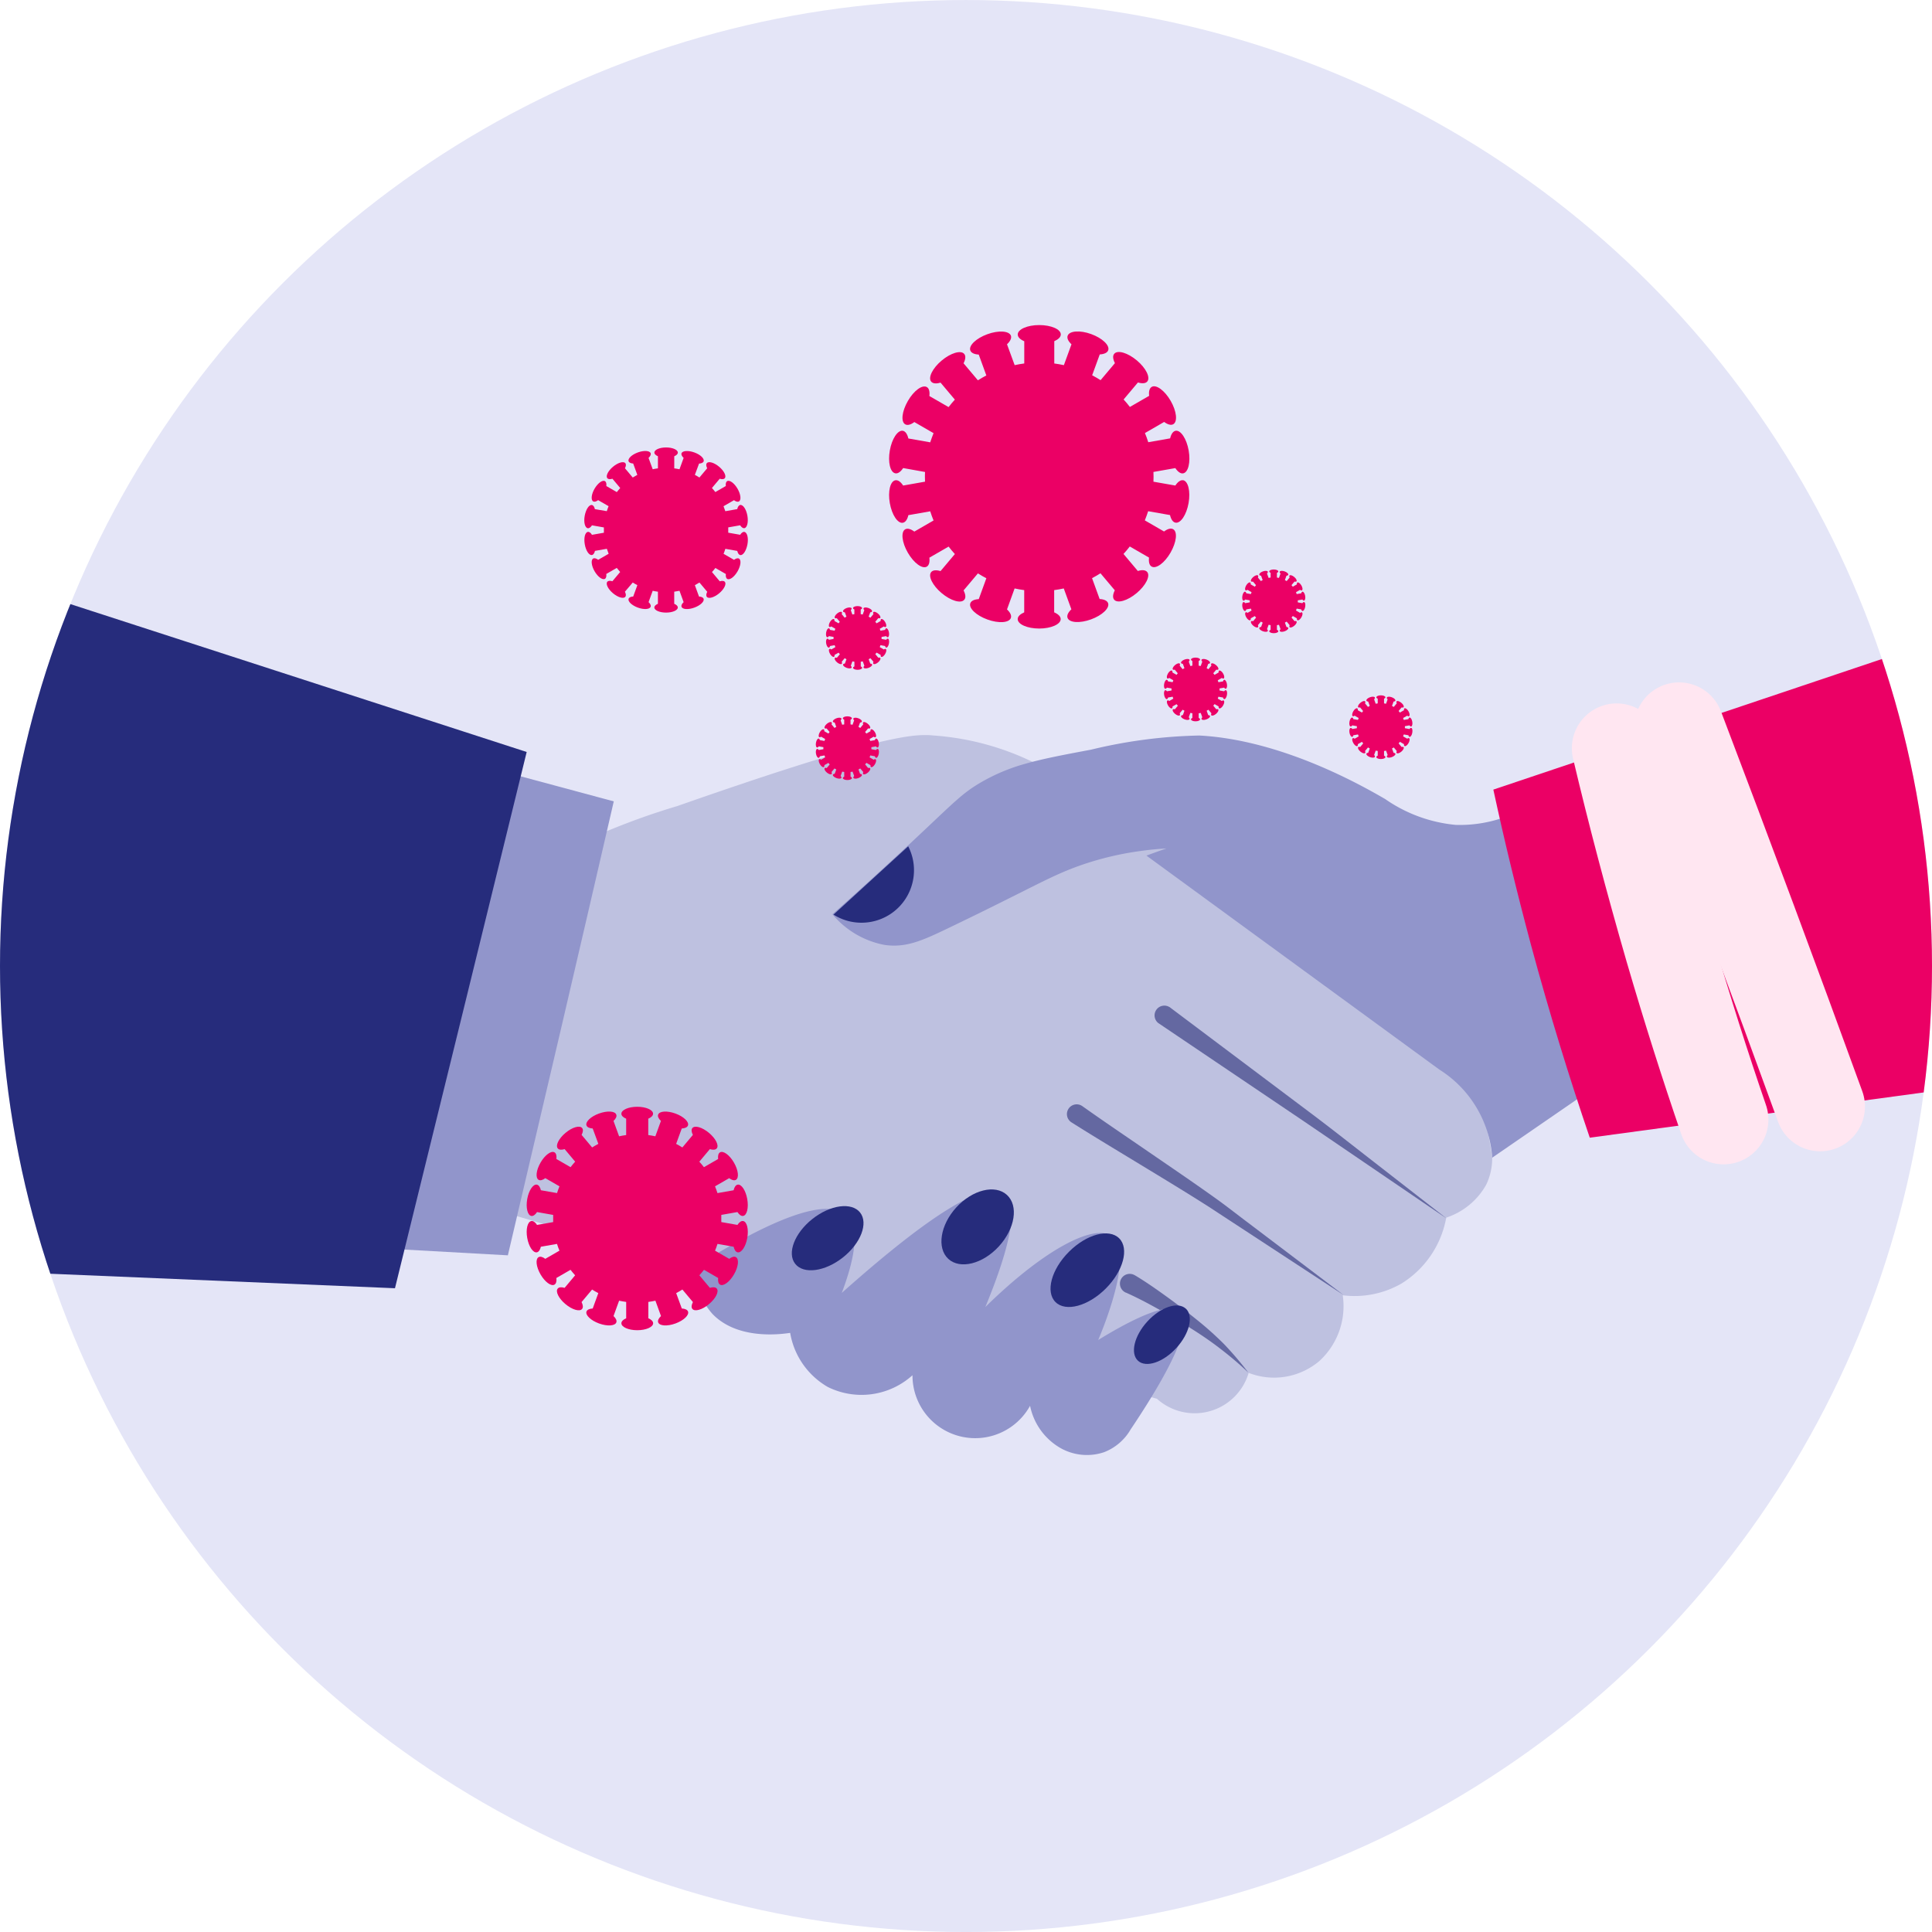 <svg xmlns="http://www.w3.org/2000/svg" xmlns:xlink="http://www.w3.org/1999/xlink" width="107.832" height="107.832" viewBox="0 0 107.832 107.832">
  <defs>
    <clipPath id="clip-path">
      <path id="Clip_2" data-name="Clip 2" d="M0,53.916a53.916,53.916,0,0,0,53.916,53.916h0a53.916,53.916,0,0,0,53.916-53.916h0A53.916,53.916,0,0,0,53.916,0h0A53.916,53.916,0,0,0,0,53.916" transform="translate(0.069 0.022)" fill="none"/>
    </clipPath>
    <clipPath id="clip-path-2">
      <path id="Clip_5" data-name="Clip 5" d="M0,53.916a53.916,53.916,0,0,0,53.916,53.916h0a53.916,53.916,0,0,0,53.916-53.916h0A53.916,53.916,0,0,0,53.916,0h0A53.916,53.916,0,0,0,0,53.916" transform="translate(0.069 0.146)" fill="none"/>
    </clipPath>
  </defs>
  <g id="Group_79" data-name="Group 79" transform="translate(-0.069 -0.146)">
    <g id="Group_3" data-name="Group 3" transform="translate(0 0.125)">
      <path id="Clip_2-2" data-name="Clip 2" d="M0,53.916a53.916,53.916,0,0,0,53.916,53.916h0a53.916,53.916,0,0,0,53.916-53.916h0A53.916,53.916,0,0,0,53.916,0h0A53.916,53.916,0,0,0,0,53.916" transform="translate(0.069 0.022)" fill="none"/>
      <g id="Group_3-2" data-name="Group 3" clip-path="url(#clip-path)">
        <path id="Fill_1" data-name="Fill 1" d="M148.057,74.029A74.029,74.029,0,1,1,74.029,0a74.029,74.029,0,0,1,74.029,74.029" transform="translate(-19.422 -20.091)" fill="#e4e5f7"/>
      </g>
    </g>
    <path id="Clip_5-2" data-name="Clip 5" d="M0,53.916a53.916,53.916,0,0,0,53.916,53.916h0a53.916,53.916,0,0,0,53.916-53.916h0A53.916,53.916,0,0,0,53.916,0h0A53.916,53.916,0,0,0,0,53.916" transform="translate(0.069 0.146)" fill="none"/>
    <g id="Mask_Group_1" data-name="Mask Group 1" clip-path="url(#clip-path-2)">
      <path id="Fill_4" data-name="Fill 4" d="M56,23.586v0a3.405,3.405,0,0,1-.334,1.51,3.982,3.982,0,0,1-2.231,1.837,5.456,5.456,0,0,1-2.494,3.676,5.253,5.253,0,0,1-3.282.657,4.151,4.151,0,0,1-1.312,3.676,3.909,3.909,0,0,1-3.939.655,3.143,3.143,0,0,1-5.12,1.445q-5.884-1.612-11.815-3.282Q12.856,30.209.536,26.541C-.353,20.2-.8,10.16,4.738,6.194a38.873,38.873,0,0,1,5.776-2.231C20.811.354,23.288-.026,24.444,0c.2,0,.379.023.379.023a15.1,15.1,0,0,1,6.726,2.123C38.76,4.564,53.02,10.478,55.713,22q.181.776.292,1.59" transform="translate(27.353 41.174)" fill="#bec1e0"/>
      <path id="Fill_7" data-name="Fill 7" d="M13,1.838q-1.442,6.251-2.9,12.5Q8.6,20.756,7.089,27.174L0,26.78,6.17,0Z" transform="translate(21.326 43.036)" fill="#9195cb"/>
      <path id="Fill_10" data-name="Fill 10" d="M43.977,18.653q-3.575,2.461-7.15,4.921a6.339,6.339,0,0,0-2.958-4.921L17.527,6.715c.365-.136.735-.269,1.115-.4q-.779.046-1.465.145h0a17.023,17.023,0,0,0-3.26.773c-1.76.608-2.766,1.283-7.482,3.545-1.418.679-2.342,1.1-3.545.918A5,5,0,0,1,0,9.989C1,9.1,2.565,7.695,4.464,5.92,6.825,3.709,7.212,3.259,8.27,2.638A10.42,10.42,0,0,1,10.724,1.6c.995-.287,2.155-.506,3.716-.8A27.89,27.89,0,0,1,20.478.012c4.658.247,9.163,2.848,10.372,3.545A8.216,8.216,0,0,0,34.787,5,7.407,7.407,0,0,0,38.6,4.081q2.69,7.286,5.382,14.572" transform="translate(46.53 41.186)" fill="#9195cb"/>
      <path id="Fill_13" data-name="Fill 13" d="M47.915,15.359c-.781,3.186-2.631,10.73-3.413,13.915-.994,4.048-2.941,11.968-3.938,16.015L0,43.583Q.262,21.792.525,0L47.915,15.359" transform="translate(-18.45 26.758)" fill="#262c7c"/>
      <path id="Fill_16" data-name="Fill 16" d="M.826.078c.626.374,1.189.772,1.757,1.181s1.119.831,1.66,1.27A18.332,18.332,0,0,1,5.805,3.923,19.234,19.234,0,0,1,7.156,5.507,19.052,19.052,0,0,0,5.584,4.17c-.538-.418-1.105-.8-1.684-1.162S2.73,2.3,2.133,1.966.926,1.311.33,1.047l-.006,0a.546.546,0,1,1,.5-.967" transform="translate(62.587 71.247)" fill="#6468a1"/>
      <path id="Fill_19" data-name="Fill 19" d="M0,16.015q.9,4.175,2.1,8.664c1.028,3.811,2.136,7.4,3.282,10.764l43.583-5.907L47.652,0,0,16.015" transform="translate(83.418 28.202)" fill="#eb0065"/>
      <path id="Fill_22" data-name="Fill 22" d="M24.339,13.278a2.931,2.931,0,0,1-1.5,1.3,3,3,0,0,1-2.423-.227,3.523,3.523,0,0,1-1.706-2.363,3.5,3.5,0,0,1-6.563-1.706,4.238,4.238,0,0,1-4.727.655,4.313,4.313,0,0,1-2.1-3.019c-.628.094-2.955.372-4.331-1.051A3.871,3.871,0,0,1,0,4.24Q6.918-.086,8.468,1.358,9.478,2.3,8.2,5.688,15.705-1,17.262.176q1.182.89-1.049,6.3c3.2-3.153,6.081-4.712,7.088-3.937,1.249.96-.6,5.329-.788,5.776,3.405-2.089,4.3-1.862,4.6-1.576.86.851-1.37,4.451-2.77,6.538" transform="translate(38.851 66.621)" fill="#9195cb"/>
      <path id="Stroke_25" data-name="Stroke 25" d="M.091.092v0" transform="translate(83.267 64.67)" fill="none" stroke="#000" stroke-miterlimit="10" stroke-width="1"/>
      <path id="Stroke_28" data-name="Stroke 28" d="M0,0Q1.277,5.4,2.964,11.237q1.448,4.955,3.007,9.489" transform="translate(90.299 41.906)" fill="none" stroke="#ffe6f1" stroke-linecap="round" stroke-miterlimit="10" stroke-width="5"/>
      <path id="Stroke_31" data-name="Stroke 31" d="M0,0Q2.045,5.38,4.075,10.836q1.931,5.189,3.8,10.334" transform="translate(93.784 40.733)" fill="none" stroke="#ffe6f1" stroke-linecap="round" stroke-miterlimit="10" stroke-width="5"/>
      <path id="Fill_34" data-name="Fill 34" d="M.834,1c-.9.986-1.1,2.273-.448,2.875s1.921.29,2.825-.7S4.316.908,3.659.306,1.738.016.834,1" transform="translate(52.611 66.533)" fill="#262c7c"/>
      <path id="Fill_37" data-name="Fill 37" d="M3.081,3.081C4.063,2.1,4.4.843,3.832.276S2.009.045,1.027,1.027-.292,3.265.276,3.832s1.823.231,2.805-.751" transform="translate(58.703 68.986)" fill="#262c7c"/>
      <path id="Fill_40" data-name="Fill 40" d="M2.893.178C2.446-.231,1.488.089.751.892S-.22,2.678.226,3.087s1.405.09,2.141-.714.972-1.786.525-2.2" transform="translate(63.359 73.008)" fill="#262c7c"/>
      <path id="Fill_43" data-name="Fill 43" d="M3.812.359c.469.594.039,1.716-.961,2.507S.659,3.816.19,3.222.151,1.506,1.151.715,3.343-.235,3.812.359" transform="translate(44.263 67.464)" fill="#262c7c"/>
      <path id="Fill_46" data-name="Fill 46" d="M4.491,1.336A2.927,2.927,0,0,1,1.563,4.264,2.905,2.905,0,0,1,0,3.812L4.168,0a2.9,2.9,0,0,1,.323,1.336" transform="translate(46.591 47.382)" fill="#262c7c"/>
      <path id="Fill_49" data-name="Fill 49" d="M.862.1C2.076.963,3.32,1.8,4.557,2.65s2.48,1.691,3.705,2.567c.616.437,1.2.9,1.8,1.351l1.795,1.359,3.588,2.717L7.922,5.719C6.663,4.916,5.38,4.141,4.1,3.363S1.532,1.813.254,1.005A.545.545,0,0,1,.836.084L.859.1Z" transform="translate(59.604 61.775)" fill="#6468a1"/>
      <path id="Fill_52" data-name="Fill 52" d="M.876.113,8.646,5.95c1.3.973,2.567,1.98,3.848,2.972l3.837,2.985L8.3,6.438.24,1a.545.545,0,0,1,.61-.9L.871.108Z" transform="translate(64.478 56.247)" fill="#6468a1"/>
      <path id="Fill_55" data-name="Fill 55" d="M8.93,4.714c-.079-.014-.164.048-.236.16l-.665-.117c0-.049,0-.1,0-.148s0-.1,0-.148l.665-.117c.072.111.157.174.236.16.156-.027.231-.338.168-.694s-.24-.623-.4-.6c-.079.014-.137.1-.168.231l-.664.117q-.045-.142-.1-.278l.584-.337c.106.08.207.109.277.069.137-.079.1-.4-.08-.71s-.438-.5-.575-.424c-.07.04-.095.142-.078.274l-.585.338q-.09-.118-.19-.227l.434-.517c.127.039.232.032.284-.03.1-.121-.04-.408-.317-.64s-.584-.323-.686-.2c-.052.062-.04.166.02.285l-.434.517Q6.3,1.6,6.166,1.53L6.4.9c.133-.007.229-.049.256-.125C6.708.622,6.476.4,6.136.278s-.659-.1-.713.045c-.028.076.019.17.116.261l-.231.634q-.144-.032-.292-.051V.492c.122-.052.2-.125.2-.205C5.215.128,4.922,0,4.56,0s-.655.128-.655.286c0,.08.076.153.2.205v.675q-.148.019-.292.051L3.581.584C3.678.493,3.725.4,3.7.323,3.643.174,3.324.154,2.984.278s-.572.344-.517.493c.028.076.124.118.256.125l.231.634q-.132.069-.256.148l-.434-.517c.06-.118.072-.223.02-.285-.1-.121-.409-.031-.686.2s-.419.519-.317.64c.052.062.157.068.284.03L2,2.265q-.1.109-.19.227l-.585-.338c.016-.132-.009-.234-.078-.274C1.008,1.8.75,1.991.569,2.3s-.216.631-.079.71c.07.04.171.011.277-.069l.584.337q-.056.136-.1.278L.585,3.443C.556,3.314.5,3.227.418,3.213c-.156-.027-.333.239-.4.6s.013.667.168.694c.079.014.164-.048.237-.16l.665.117c0,.049,0,.1,0,.148s0,.1,0,.148l-.665.117C.354,4.762.27,4.7.19,4.714c-.156.027-.231.338-.168.695s.24.622.4.595c.079-.014.138-.1.168-.231l.664-.117q.045.142.1.278l-.584.337C.661,6.191.56,6.161.49,6.2c-.137.079-.1.4.079.71s.438.5.575.424c.07-.04.095-.142.078-.274l.585-.337q.09.117.19.227l-.434.517c-.127-.039-.232-.032-.284.03-.1.121.04.408.317.64s.584.323.686.2c.052-.062.04-.166-.02-.285L2.7,7.538q.125.08.256.148l-.231.634c-.133.007-.229.049-.257.125-.054.149.178.369.517.493s.659.1.713-.045c.028-.076-.019-.17-.116-.26L3.812,8q.144.032.292.051v.675c-.122.052-.2.125-.2.205,0,.158.293.286.655.286s.655-.128.655-.286c0-.081-.076-.153-.2-.205V8.05Q5.164,8.03,5.308,8l.231.634c-.1.091-.144.185-.116.26.054.149.373.169.713.045s.571-.344.517-.493c-.028-.076-.124-.118-.256-.125l-.231-.634q.132-.069.256-.148l.434.517c-.06.119-.072.223-.02.285.1.121.409.031.686-.2s.419-.519.317-.64c-.052-.062-.157-.068-.284-.03l-.434-.517q.1-.109.19-.227l.585.337c-.016.132.009.234.078.274.137.079.395-.111.575-.424s.216-.631.08-.71c-.07-.04-.171-.011-.277.069l-.584-.337q.056-.136.1-.278l.664.117c.03.129.088.217.168.231.156.027.333-.239.4-.595s-.013-.667-.168-.695" transform="translate(32.686 25.12)" fill="#eb0065"/>
      <path id="Fill_58" data-name="Fill 58" d="M3.446,1.819c-.03-.005-.063.019-.091.062L3.1,1.835c0-.019,0-.038,0-.057s0-.038,0-.057l.257-.045c.028.043.061.067.091.062.06-.011.089-.131.065-.268s-.093-.24-.153-.23c-.031.005-.053.039-.065.089l-.256.045Q3.021,1.319,3,1.267l.225-.13c.041.031.08.042.107.027.053-.031.039-.153-.031-.274S3.131.7,3.078.726c-.027.016-.036.055-.03.106l-.226.13C2.8.931,2.774.9,2.749.874l.168-.2c.049.015.089.012.109-.011C3.065.616,3.01.506,2.9.416S2.678.291,2.639.338c-.02.024-.016.064.008.11l-.167.2Q2.431.617,2.38.59L2.469.346c.051,0,.088-.019.1-.048C2.589.24,2.5.155,2.368.107s-.254-.04-.275.018c-.011.029.007.065.045.1L2.049.47Q1.993.458,1.936.45V.189c.047-.02.076-.048.076-.079C2.013.049,1.9,0,1.76,0s-.253.049-.253.11c0,.031.03.059.077.079V.45c-.038.005-.076.012-.113.02L1.382.225c.037-.035.056-.071.045-.1C1.406.067,1.283.059,1.152.107S.931.24.952.3c.011.029.048.045.1.048L1.14.59q-.051.027-.1.057L.874.448C.9.4.9.362.881.338.842.291.724.326.617.416S.455.616.494.663C.514.687.555.689.6.675l.168.2C.746.9.721.931.7.962L.472.831C.478.781.469.741.442.726.389.7.29.768.22.889s-.083.244-.031.274c.027.015.066,0,.107-.027l.225.13Q.5,1.319.482,1.374L.226,1.329C.214,1.279.192,1.245.161,1.24c-.06-.011-.129.092-.153.23s0,.258.065.268c.031.005.063-.019.091-.062l.257.045c0,.019,0,.038,0,.057s0,.038,0,.057l-.257.045C.137,1.838.1,1.814.073,1.819c-.06.011-.089.131-.065.268s.093.24.153.23c.031-.005.053-.039.065-.089l.256-.045q.017.055.039.107L.3,2.42c-.041-.031-.08-.042-.107-.027-.053.03-.039.153.031.274s.169.194.222.164c.027-.016.036-.055.03-.106L.7,2.6q.035.045.074.087l-.168.2C.555,2.867.514,2.87.494,2.893c-.039.047.016.158.123.247s.225.125.265.078C.9,3.195.9,3.154.874,3.109l.167-.2q.048.031.1.057l-.089.244c-.051,0-.088.019-.1.048-.021.057.068.142.2.19s.254.04.275-.017c.011-.029-.008-.066-.045-.1l.089-.245c.037.008.074.015.113.02v.26c-.047.02-.077.048-.077.079,0,.061.113.111.253.111s.253-.049.253-.111c0-.031-.029-.059-.076-.079v-.26c.038,0,.076-.012.113-.02l.089.245c-.038.035-.056.072-.045.1.021.058.144.065.275.017s.221-.133.2-.19c-.011-.029-.048-.045-.1-.048L2.38,2.966q.051-.027.1-.057l.167.2c-.023.046-.028.086-.008.11.039.047.158.012.265-.078s.162-.2.123-.247c-.02-.024-.06-.026-.109-.011l-.168-.2c.026-.028.05-.057.074-.087l.226.13c-.006.051,0,.09.03.106.053.03.152-.043.222-.164s.083-.244.031-.274c-.027-.015-.066,0-.107.027L3,2.29q.022-.053.039-.107l.256.045c.012.05.034.084.065.089.06.011.129-.092.153-.23s0-.258-.065-.268" transform="translate(45.604 40.127)" fill="#eb0065"/>
      <path id="Fill_61" data-name="Fill 61" d="M3.446,1.819c-.03-.005-.063.019-.091.062L3.1,1.835c0-.019,0-.038,0-.057s0-.038,0-.057l.257-.045c.028.043.061.067.091.062.06-.011.089-.131.065-.268s-.093-.24-.153-.23c-.031.005-.053.039-.065.089l-.256.045C3.026,1.338,3.013,1.3,3,1.267l.225-.13c.041.031.08.042.107.027.053-.03.039-.153-.031-.274S3.131.7,3.078.726c-.027.015-.036.055-.03.106l-.226.13Q2.787.916,2.749.874l.168-.2c.049.015.089.013.109-.011C3.065.616,3.01.506,2.9.416S2.678.292,2.639.338c-.02.024-.015.064.008.11l-.168.2Q2.431.617,2.38.59L2.469.346c.051,0,.088-.019.1-.048C2.589.24,2.5.155,2.368.107s-.254-.04-.275.018c-.011.029.007.066.045.1L2.049.47Q1.993.458,1.936.45V.19c.047-.02.076-.048.076-.079C2.013.049,1.9,0,1.76,0s-.253.049-.253.111c0,.031.029.059.076.079V.45q-.057.008-.113.02L1.382.225c.038-.035.056-.071.045-.1C1.406.067,1.283.06,1.152.107S.931.24.952.3c.011.029.048.046.1.048L1.14.59q-.051.027-.1.057L.874.448C.9.4.9.362.881.338.842.292.724.326.617.416S.455.616.494.663C.514.687.555.69.6.675l.168.2Q.733.916.7.962L.472.832C.478.781.469.741.442.726.389.7.29.768.22.889s-.083.244-.031.274c.027.016.066,0,.107-.027l.225.13c-.015.035-.028.071-.039.107L.226,1.329C.214,1.279.192,1.245.161,1.24c-.06-.011-.129.092-.153.23s0,.258.065.268c.03.005.063-.019.091-.062l.257.045c0,.019,0,.038,0,.057s0,.038,0,.057l-.257.045C.137,1.838.1,1.814.074,1.819c-.06.011-.089.131-.065.268s.093.24.153.23c.031-.005.053-.039.065-.089l.256-.045c.012.037.025.072.039.108L.3,2.42c-.041-.031-.08-.042-.107-.027-.053.03-.039.153.031.274s.169.194.222.164c.027-.016.036-.055.03-.106L.7,2.6c.023.03.048.06.074.087l-.168.2C.555,2.867.514,2.87.494,2.894c-.039.047.016.157.123.247s.225.125.265.078C.9,3.195.9,3.154.874,3.109l.168-.2q.048.03.1.057l-.089.244c-.051,0-.088.019-.1.048-.021.057.068.143.2.19s.254.04.275-.017c.011-.029-.007-.066-.045-.1l.089-.245q.056.012.113.02v.26c-.047.02-.076.048-.076.079,0,.061.113.111.253.111s.253-.05.253-.111c0-.031-.029-.059-.076-.079v-.26q.057-.008.113-.02l.089.245c-.038.035-.056.071-.045.1.021.057.144.065.275.017s.221-.133.2-.19c-.011-.029-.048-.045-.1-.048L2.38,2.966q.051-.027.1-.057l.168.2c-.023.046-.028.086-.008.11.039.047.158.012.265-.078s.162-.2.123-.247c-.02-.024-.06-.027-.109-.011l-.168-.2c.026-.028.05-.057.074-.087l.226.13c-.006.051,0,.09.03.106.053.03.152-.043.222-.164s.083-.244.031-.274c-.027-.016-.066,0-.107.027L3,2.29c.015-.035.028-.071.039-.108l.256.045c.012.05.034.084.065.089.06.011.129-.092.153-.23s0-.257-.065-.268" transform="translate(46.172 33.974)" fill="#eb0065"/>
      <path id="Fill_64" data-name="Fill 64" d="M3.446,1.819c-.03-.005-.063.019-.091.062L3.1,1.835c0-.019,0-.038,0-.057s0-.038,0-.057l.256-.045c.028.043.061.067.091.062.06-.011.089-.131.065-.268s-.093-.24-.153-.23c-.031.005-.053.039-.065.089l-.256.045Q3.02,1.319,3,1.267l.225-.13c.041.031.08.042.107.027.053-.031.039-.153-.031-.274S3.131.7,3.078.726c-.027.016-.036.055-.03.106l-.226.13C2.8.931,2.774.9,2.749.874l.168-.2c.049.015.089.012.11-.011C3.065.616,3.01.506,2.9.416S2.678.291,2.638.338c-.02.024-.015.064.008.11l-.167.2Q2.431.617,2.38.59L2.469.346c.051,0,.088-.019.1-.048C2.589.24,2.5.155,2.368.107s-.255-.04-.275.018c-.011.029.007.065.045.1L2.049.47Q1.993.458,1.936.45V.189c.047-.02.077-.048.077-.079C2.013.049,1.9,0,1.76,0s-.253.049-.253.11c0,.031.03.059.077.079V.45c-.038.005-.076.012-.113.02L1.382.225c.037-.035.055-.071.045-.1C1.406.067,1.283.059,1.152.107S.931.24.952.3c.011.029.048.045.1.048L1.14.59q-.051.027-.1.057L.874.448C.9.4.9.362.881.338.842.291.724.326.617.416S.455.616.494.663C.514.687.555.689.6.675l.168.2C.745.9.721.931.7.962L.472.831C.478.781.469.741.442.726.389.7.289.768.22.889s-.083.244-.031.274c.027.015.066,0,.107-.027l.225.13c-.014.035-.028.071-.039.107L.226,1.329C.214,1.279.192,1.245.161,1.24c-.06-.011-.129.092-.153.23s0,.258.065.268c.031.005.063-.019.091-.062l.257.045c0,.019,0,.038,0,.057s0,.038,0,.057l-.257.045C.137,1.838.1,1.814.073,1.819c-.06.011-.089.131-.065.268s.093.24.153.23c.031-.005.053-.039.065-.089l.256-.045c.011.037.025.072.039.107L.3,2.42c-.041-.031-.08-.042-.107-.027-.053.03-.039.153.031.274s.169.194.222.164c.027-.016.036-.055.03-.106L.7,2.6q.035.045.074.087l-.168.2C.555,2.867.514,2.87.494,2.893c-.039.047.016.158.123.247s.225.125.265.078C.9,3.195.9,3.154.874,3.109l.167-.2q.048.031.1.057l-.089.244c-.051,0-.089.019-.1.048-.021.057.069.142.2.19s.254.04.275-.017c.011-.029-.007-.066-.045-.1l.089-.245c.037.008.074.015.113.02v.26c-.047.02-.077.048-.077.079,0,.061.113.111.253.111s.253-.049.253-.111c0-.031-.03-.059-.077-.079v-.26c.038,0,.076-.012.113-.02l.089.245c-.038.035-.056.071-.045.1.021.058.144.065.275.017s.22-.133.2-.19c-.011-.029-.048-.045-.1-.048L2.38,2.966q.051-.027.1-.057l.167.2c-.023.046-.028.086-.008.11.039.047.158.012.265-.078s.162-.2.123-.247c-.02-.024-.061-.026-.11-.011l-.168-.2q.039-.042.074-.087l.226.13c-.006.051,0,.09.03.106.053.03.152-.043.222-.164s.083-.244.031-.274c-.027-.015-.066,0-.107.027L3,2.29q.022-.053.039-.107l.256.045c.012.05.034.084.065.089.06.011.129-.092.153-.23s0-.258-.065-.268" transform="translate(65.036 36.849)" fill="#eb0065"/>
      <path id="Fill_67" data-name="Fill 67" d="M3.446,1.819c-.03-.005-.063.019-.091.062L3.1,1.835c0-.019,0-.038,0-.057s0-.038,0-.057l.256-.045c.028.043.061.067.091.062.06-.011.089-.131.065-.268s-.093-.24-.153-.23c-.031.005-.053.039-.065.089l-.256.045C3.026,1.338,3.013,1.3,3,1.267l.225-.13c.041.031.08.042.107.027.053-.031.039-.153-.031-.274S3.131.7,3.078.726c-.027.016-.036.055-.03.106l-.226.13C2.8.931,2.774.9,2.749.874l.168-.2c.049.015.089.012.109-.011C3.065.616,3.01.506,2.9.416S2.678.291,2.638.338c-.02.024-.015.064.008.11l-.167.2Q2.431.617,2.38.59L2.469.346c.051,0,.089-.019.1-.048C2.589.24,2.5.155,2.368.107s-.255-.04-.276.018c-.011.029.007.066.045.1L2.049.47C2.012.462,1.974.455,1.936.45V.189c.047-.02.077-.048.077-.079C2.013.049,1.9,0,1.76,0s-.253.049-.253.11c0,.031.03.059.077.079V.45q-.057.008-.113.02L1.382.225c.037-.035.055-.071.045-.1C1.406.067,1.283.059,1.151.107S.931.24.952.3c.011.029.048.045.1.048L1.14.59q-.051.027-.1.057L.874.448C.9.4.9.362.881.338.842.291.724.326.617.416S.455.616.494.663C.514.687.555.689.6.675l.168.2C.745.9.721.931.7.962L.472.832C.478.781.469.741.442.726.389.7.289.768.22.889s-.083.244-.031.274c.027.015.066,0,.107-.027l.225.13c-.014.035-.028.071-.039.107L.226,1.329C.214,1.279.192,1.245.161,1.24c-.06-.011-.129.092-.153.23s0,.258.065.268c.03.005.063-.019.091-.062l.256.045c0,.019,0,.038,0,.057s0,.038,0,.057l-.256.045C.137,1.838.1,1.814.073,1.819c-.06.011-.089.131-.065.268s.093.24.153.23c.031-.005.053-.039.065-.089l.256-.045c.011.037.025.072.039.107L.3,2.42c-.041-.031-.08-.042-.107-.027-.053.03-.039.153.031.274s.169.194.222.164c.027-.016.036-.055.03-.106L.7,2.6q.035.045.074.087l-.168.2C.555,2.867.514,2.87.494,2.893c-.039.047.016.158.123.247s.225.125.265.078C.9,3.195.9,3.154.874,3.109l.167-.2q.048.031.1.057l-.089.244c-.051,0-.089.019-.1.048-.021.057.069.143.2.19s.255.04.275-.017c.011-.029-.007-.066-.045-.1l.089-.245c.037.008.074.015.113.02v.26c-.047.02-.077.048-.077.079,0,.061.113.111.253.111s.253-.049.253-.111c0-.031-.03-.059-.077-.079v-.26c.038,0,.076-.012.113-.02l.089.245c-.037.035-.055.071-.045.1.021.058.144.065.276.017s.22-.133.2-.19c-.011-.029-.048-.045-.1-.048L2.38,2.966q.051-.027.1-.057l.167.2c-.023.046-.028.086-.008.11.039.047.158.012.265-.078s.162-.2.123-.247c-.02-.024-.06-.026-.109-.011l-.168-.2q.039-.042.074-.087l.226.13c-.006.051,0,.09.03.106.053.03.152-.043.222-.164s.083-.244.031-.274c-.027-.015-.066,0-.107.027L3,2.29c.014-.035.028-.071.039-.107l.256.045c.012.05.034.084.065.089.06.011.129-.092.153-.23s0-.258-.065-.268" transform="translate(69.403 31.931)" fill="#eb0065"/>
      <path id="Fill_70" data-name="Fill 70" d="M3.446,1.819c-.03-.005-.063.019-.091.062L3.1,1.835c0-.019,0-.038,0-.057s0-.038,0-.057l.256-.045c.028.043.061.067.091.062.06-.011.089-.131.065-.268s-.093-.24-.153-.23c-.031.005-.053.039-.065.089l-.256.045C3.026,1.338,3.013,1.3,3,1.267l.225-.13c.041.031.08.042.107.027.053-.031.039-.153-.031-.274S3.131.7,3.078.726c-.027.016-.036.055-.03.106l-.226.13C2.8.931,2.774.9,2.749.874l.168-.2c.049.015.089.012.109-.011C3.065.616,3.01.506,2.9.416S2.678.291,2.638.338c-.02.024-.015.064.008.11l-.167.2Q2.431.617,2.38.59L2.469.346c.051,0,.089-.019.1-.048C2.589.24,2.5.155,2.368.107s-.255-.04-.276.018c-.011.029.007.065.045.1L2.049.47C2.012.462,1.974.455,1.936.45V.189c.047-.02.077-.048.077-.079C2.013.049,1.9,0,1.76,0s-.253.049-.253.11c0,.031.03.059.077.079V.45q-.057.008-.113.02L1.382.225c.037-.035.055-.071.045-.1C1.406.067,1.283.059,1.151.107S.931.24.952.3c.011.029.048.045.1.048L1.14.59q-.051.027-.1.057L.874.448C.9.4.9.362.881.338.842.291.724.326.617.416S.455.616.494.663C.514.687.555.689.6.675l.168.2C.745.9.721.931.7.962L.472.831C.478.781.469.741.442.726.389.7.289.768.22.889s-.083.244-.031.274c.027.015.066,0,.107-.027l.225.13c-.014.035-.028.071-.039.107L.226,1.329C.214,1.279.192,1.245.161,1.24c-.06-.011-.129.092-.153.23s0,.257.065.268c.03.005.063-.019.091-.062l.256.045c0,.019,0,.038,0,.057s0,.038,0,.057l-.256.045C.137,1.838.1,1.814.073,1.819c-.06.011-.089.131-.065.268s.093.24.153.23c.031-.005.053-.039.065-.089l.256-.045c.011.037.025.072.039.107L.3,2.42c-.041-.031-.08-.042-.107-.027-.053.03-.039.153.031.274s.169.194.222.164c.027-.016.036-.055.03-.106L.7,2.595q.035.045.074.088l-.168.2C.555,2.867.514,2.87.494,2.893c-.039.047.016.158.123.247s.225.125.265.078C.9,3.195.9,3.154.874,3.109l.167-.2q.048.031.1.057l-.089.244c-.051,0-.088.019-.1.048-.021.057.069.142.2.19s.255.04.275-.017c.011-.029-.007-.066-.045-.1l.089-.245c.037.008.074.015.113.02v.26c-.047.02-.077.048-.077.079,0,.061.113.111.253.111s.253-.049.253-.111c0-.031-.03-.059-.077-.079v-.26c.038,0,.076-.012.113-.02l.089.245c-.037.035-.055.072-.045.1.021.057.144.065.276.017s.22-.133.2-.19c-.011-.029-.048-.045-.1-.048L2.38,2.966q.051-.027.1-.057l.167.2c-.023.046-.028.086-.008.11.039.047.158.012.265-.078s.162-.2.123-.247c-.02-.024-.06-.026-.109-.011l-.168-.2q.039-.042.074-.088l.226.13c-.006.051,0,.09.03.106.053.03.152-.043.222-.164s.083-.244.031-.274c-.027-.015-.066,0-.107.027L3,2.29c.014-.035.028-.071.039-.107l.256.045c.012.05.034.084.065.089.06.011.129-.092.153-.23s0-.258-.065-.268" transform="translate(75.381 38.955)" fill="#eb0065"/>
      <path id="Fill_73" data-name="Fill 73" d="M16.412,8.663c-.146-.026-.3.089-.435.294l-1.222-.215c0-.09.006-.181.006-.272s0-.182-.006-.272l1.222-.215c.133.2.289.319.435.294.286-.051.425-.622.309-1.277S16.28,5.854,15.994,5.9c-.146.026-.253.187-.308.424l-1.22.215q-.082-.261-.186-.512l1.073-.62c.2.147.381.2.509.127.252-.145.186-.73-.146-1.305s-.806-.924-1.057-.779c-.128.074-.174.262-.144.5l-1.075.62q-.166-.216-.35-.417l.8-.95c.234.071.426.059.521-.054.187-.223-.074-.75-.583-1.177s-1.073-.593-1.26-.37c-.1.113-.074.305.037.523l-.8.95q-.229-.146-.471-.272l.424-1.165c.244-.013.421-.091.471-.23.1-.273-.326-.679-.951-.906S10.066.321,9.967.594c-.051.139.035.312.213.479L9.756,2.238C9.58,2.2,9.4,2.167,9.22,2.144V.9c.225-.1.364-.229.364-.377C9.585.236,9.046,0,8.381,0s-1.2.236-1.2.526c0,.148.14.281.364.377v1.24c-.181.024-.36.055-.536.094L6.582,1.073C6.76.906,6.846.733,6.8.594,6.7.321,6.109.283,5.484.511s-1.05.633-.951.906c.051.139.228.217.471.23l.424,1.165q-.242.126-.471.272l-.8-.95c.111-.218.132-.41.037-.523-.187-.223-.751-.057-1.26.37s-.77.954-.584,1.177c.1.113.288.126.521.054l.8.95q-.184.2-.35.417L2.249,3.96c.029-.242-.016-.43-.144-.5-.252-.145-.725.2-1.058.779S.649,5.395.9,5.54c.128.074.314.02.509-.127l1.073.62q-.1.251-.186.512l-1.22-.215C1.021,6.091.914,5.93.768,5.9.482,5.854.156,6.344.041,7S.064,8.225.35,8.275c.146.026.3-.089.435-.294L2.007,8.2C2,8.287,2,8.378,2,8.469s0,.182.006.272L.785,8.957C.651,8.752.5,8.637.35,8.663c-.286.05-.425.622-.309,1.277s.441,1.144.727,1.094c.146-.026.253-.187.308-.424l1.22-.215q.082.261.186.512l-1.073.62c-.2-.147-.381-.2-.509-.127-.252.145-.186.73.146,1.305s.806.924,1.058.779c.128-.074.174-.262.144-.5l1.074-.62q.166.216.35.417l-.8.951c-.233-.071-.426-.059-.521.054-.187.223.074.75.584,1.177s1.073.593,1.26.37c.1-.113.074-.305-.037-.523l.8-.95q.229.146.471.272l-.424,1.165c-.244.013-.421.091-.471.23-.1.273.326.679.951.906s1.212.19,1.311-.083c.05-.139-.035-.312-.214-.479L7.006,14.7q.264.058.536.094v1.24c-.225.1-.364.229-.364.377,0,.291.539.527,1.2.527s1.2-.236,1.2-.527c0-.148-.14-.281-.364-.377v-1.24q.272-.036.536-.094l.424,1.165c-.178.167-.264.34-.213.479.1.273.686.31,1.311.083s1.05-.633.951-.906c-.05-.139-.228-.217-.471-.23l-.424-1.165q.242-.127.471-.272l.8.95c-.111.218-.132.41-.037.523.187.223.751.057,1.26-.37s.77-.954.583-1.177c-.1-.113-.288-.126-.521-.054l-.8-.951q.184-.2.35-.417l1.075.62c-.029.242.016.43.144.5.252.145.725-.2,1.057-.779s.4-1.16.146-1.305c-.128-.074-.314-.02-.509.127l-1.073-.62q.1-.25.186-.512l1.22.215c.055.238.162.4.308.424.286.05.612-.439.728-1.094s-.023-1.226-.309-1.277" transform="translate(49.692 18.289)" fill="#eb0065"/>
      <path id="Fill_76" data-name="Fill 76" d="M12.083,6.378c-.107-.019-.222.065-.32.216l-.9-.159c0-.066,0-.133,0-.2s0-.134,0-.2l.9-.159c.1.151.213.235.32.216.211-.037.313-.458.228-.94s-.325-.843-.535-.805c-.107.019-.186.137-.227.313l-.9.158q-.061-.192-.137-.377l.79-.456c.144.108.28.148.375.094.185-.107.137-.537-.107-.961s-.593-.68-.779-.574c-.094.054-.128.193-.106.371l-.791.457q-.123-.159-.258-.307l.587-.7c.172.052.314.043.384-.04.138-.164-.055-.552-.43-.866s-.79-.437-.928-.273c-.07.083-.054.225.027.385l-.587.7q-.169-.107-.347-.2l.312-.858c.179-.01.31-.067.347-.169.073-.2-.24-.5-.7-.667s-.892-.14-.965.061c-.037.1.026.23.157.352l-.312.858q-.194-.043-.395-.069V.665c.165-.07.268-.169.268-.278C7.056.174,6.66,0,6.171,0s-.886.174-.886.388c0,.109.1.207.268.278v.913q-.2.026-.395.069L4.846.79C4.977.667,5.04.539,5,.437,4.93.236,4.5.209,4.038.376s-.773.466-.7.667c.037.1.168.159.347.169L4,2.07q-.178.093-.347.2l-.587-.7c.081-.16.1-.3.027-.385-.138-.164-.553-.042-.928.273s-.567.7-.43.866c.07.083.212.093.384.04l.587.7q-.135.148-.257.307l-.791-.457c.022-.178-.012-.317-.106-.371-.185-.107-.534.15-.779.574s-.293.854-.107.961c.094.054.231.014.374-.094l.79.456q-.076.185-.137.377l-.9-.158c-.041-.175-.12-.294-.227-.313C.355,4.31.115,4.671.03,5.153s.017.9.228.94c.107.019.222-.066.32-.216l.9.159c0,.067,0,.133,0,.2s0,.134,0,.2l-.9.159c-.1-.151-.213-.235-.32-.216-.211.037-.313.458-.228.94s.325.842.535.805c.107-.019.186-.137.227-.312l.9-.158q.06.192.137.377l-.79.456c-.144-.108-.28-.148-.374-.094-.186.107-.137.537.107.961s.593.68.779.573c.094-.054.128-.193.106-.371L2.447,9.1q.122.159.257.307l-.587.7c-.172-.052-.314-.043-.384.04-.138.164.055.552.43.866s.79.437.928.273c.07-.083.054-.225-.027-.385l.587-.7q.169.108.347.2l-.312.858c-.179.01-.31.067-.347.169-.073.2.24.5.7.667s.892.14.965-.061c.037-.1-.026-.23-.157-.353l.312-.858q.194.043.395.069v.913c-.165.07-.268.169-.268.278,0,.214.4.388.886.388s.886-.174.886-.388c0-.109-.1-.207-.268-.278v-.913q.2-.026.395-.069l.312.858c-.131.123-.195.25-.157.353.073.2.505.229.965.061s.773-.466.7-.667c-.037-.1-.168-.159-.347-.169L8.344,10.4q.178-.093.347-.2l.587.7c-.081.16-.1.3-.027.385.137.164.553.042.928-.273s.567-.7.43-.866c-.07-.083-.212-.092-.384-.04l-.587-.7q.135-.148.258-.307l.791.457c-.022.178.012.317.106.371.185.107.534-.15.779-.573s.293-.854.107-.961c-.094-.054-.231-.014-.375.094l-.79-.456q.076-.185.137-.377l.9.158c.04.175.119.294.227.312.211.037.451-.323.535-.805s-.017-.9-.228-.94" transform="translate(29.465 61.919)" fill="#eb0065"/>
    </g>
  </g>
</svg>
